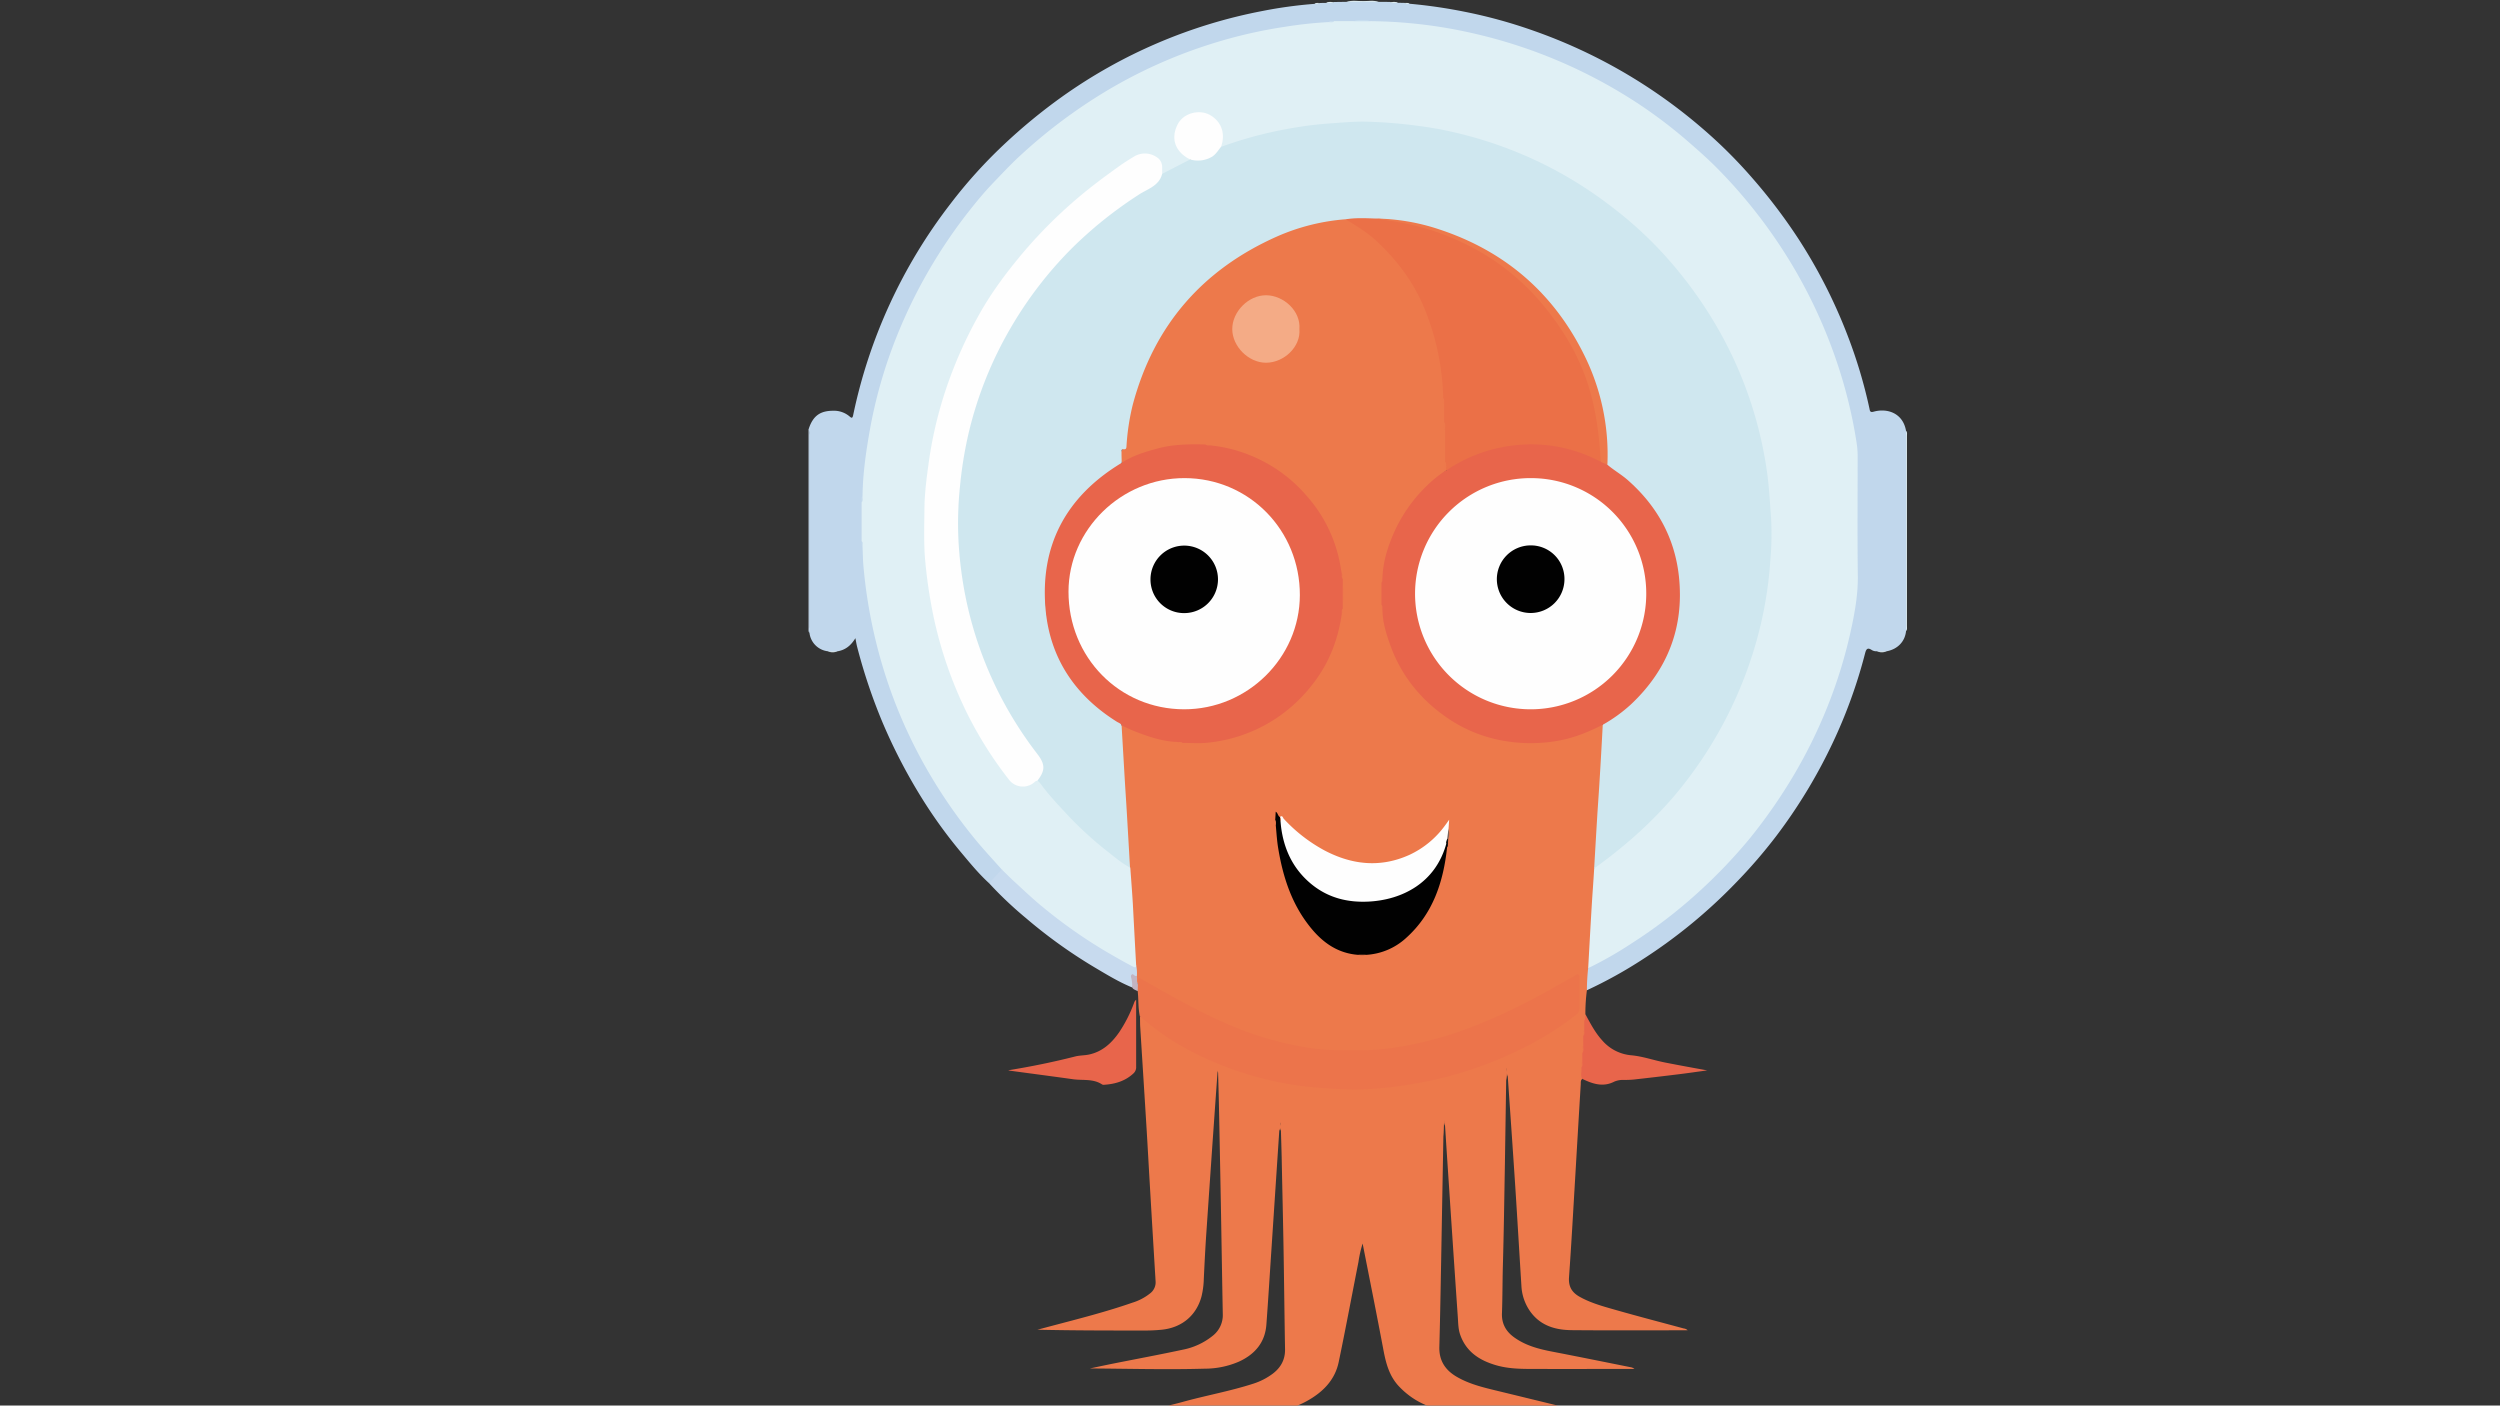 <svg id="Layer_2" data-name="Layer 2" xmlns="http://www.w3.org/2000/svg" viewBox="0 0 1366 768"><rect x="0" y="0" width="1366" height="768" fill="#333333" stroke="none"/><defs><style>.argo-1{fill:#ed794b;}.argo-2{fill:#c1d7ec;}.argo-3{fill:#ec744b;}.argo-4{fill:#c7daee;}.argo-5{fill:#e8654b;}.argo-6{fill:#e0f0f5;}.argo-7{fill:#c2b4c2;}.argo-8{fill:#ed784b;}.argo-9{fill:#cfe7ef;}.argo-10{fill:#eb7047;}.argo-11{fill:#010101;}.argo-12{fill:#fefefe;}.argo-13{fill:#f4ab86;}.argo-14{fill:#806358;}.argo-15{fill:#101010;}.argo-16{fill:#c7ddef;}.argo-17{fill:#c9deef;}.argo-18{fill:#c7dcee;}</style></defs><title>argo</title><path class="argo-1" d="M867.08,541.07a100.1,100.1,0,0,0-.83,13.18c-.11,1.15.19,2.28.15,3.43a28.28,28.28,0,0,1-.2,4.87,8.81,8.81,0,0,0-.31,3.5,29.49,29.49,0,0,1-.21,5,12.08,12.08,0,0,0-.32,4.4,22.26,22.26,0,0,1-.21,4,10.55,10.55,0,0,0-.35,3.75c.05,2.12-.17,4.22-.24,6.33-1,.76-.78,1.88-.84,2.9q-1.47,24.32-2.89,48.65c-1.14,18.93-2.16,37.87-3.52,56.79-.36,5,1.51,8.24,5.64,10.59,6.17,3.51,13,5.33,19.71,7.25,12.4,3.54,24.89,6.79,37.34,10.16a3.66,3.66,0,0,1,2.15,1c-21.21,0-42.31.13-63.4-.07-8.68-.08-16.74-2.32-22.32-9.78a26.43,26.43,0,0,1-5.13-14.44c-1.13-17.88-2.16-35.76-3.32-53.64-1.32-20.24-2.75-40.47-4.13-60.7-.81-1.55-.19-3.23-.75-4.82a16.57,16.57,0,0,1-.12,6.87q-.35,22.8-.7,45.6c-.33,18.45-.58,36.9-1.1,55.34-.25,8.79-.19,17.58-.51,26.36-.22,5.75,2.25,10,6.75,13.2,6.23,4.47,13.41,6.34,20.8,7.76,14.3,2.76,28.58,5.66,42.87,8.52a4,4,0,0,1,1.94.91h-2.89c-17.94,0-35.88.08-53.82,0-6.31,0-12.65-.22-18.8-2-9.13-2.65-16.49-7.37-19.74-16.9-1-3-1-6.06-1.21-9.11q-2.43-35.22-4.74-70.44-1.16-17.22-2.26-34.44a3.8,3.8,0,0,1-.46-2.42,2.9,2.9,0,0,0,0-.51c0-.24,0-.2,0,.1-.25,2.89-.14,5.81-.44,8.7q-.61,33.61-1.21,67.24c-.3,15.9-.56,31.81-1,47.71-.21,7.42,3.13,12.59,9.28,16.24,6.58,3.9,13.91,5.75,21.26,7.53q22.77,5.52,45.52,11.12a3.74,3.74,0,0,1,.73.36,3.89,3.89,0,0,1-2.58.34c-20.67,0-41.35.19-62,0-13.2-.15-25-4.14-34.37-14.09-5.3-5.67-7.07-12.71-8.45-20.06-3.6-19.14-7.45-38.24-11.31-57.89a64.58,64.58,0,0,0-2.29,10.14c-3.62,18.26-7,36.57-10.82,54.77-2.09,9.81-8.77,16.43-17.34,21.15a48,48,0,0,1-23,6c-21.28.14-42.57.05-63.85,0a3.74,3.74,0,0,1-1.86-.45c6.88-1.67,13.8-3.14,20.61-5,12.85-3.58,26-5.89,38.72-10a35.84,35.84,0,0,0,10.74-5.5c4.4-3.35,6.79-7.65,6.7-13.33-.33-18.72-.51-37.44-.84-56.17-.28-16.25-.68-32.5-1-48.76-.11-4.83-.27-9.66-.41-14.49-.88-1.54-.35-3.1-.13-4.5-.68,1.31.1,3.06-.77,4.51l-4.38,66.27c-.88,13.23-1.68,26.47-2.67,39.7-.73,9.74-6.26,16.15-14.85,20.13a46.92,46.92,0,0,1-18.7,3.91c-20.93.61-41.86,0-62.87-.12,4.25-.89,8.48-1.81,12.74-2.66,12.64-2.52,25.33-4.87,37.94-7.58a37.28,37.28,0,0,0,16.56-7.72,14.31,14.31,0,0,0,5.36-11.79c-.39-20.56-.7-41.13-1.08-61.69q-.5-26.76-1.05-53.51c-.12-5.53-.29-11.06-.43-16.6a8.89,8.89,0,0,1-.17-2.44,8.89,8.89,0,0,1-.17,2.44q-1.38,19.46-2.75,38.9-1.75,25.37-3.48,50.74c-.5,7.63-.88,15.26-1.24,22.89a45.32,45.32,0,0,1-1.25,9.65c-2.79,10.46-10.8,17.11-21.75,18.21a91.3,91.3,0,0,1-9.21.44c-19.52,0-39.05,0-58.69-.45l7.92-2.11c14.77-3.89,29.57-7.65,44-12.67a29,29,0,0,0,9.73-5.14,7.53,7.53,0,0,0,2.91-6.45q-1.59-26.16-3.13-52.34c-.6-10.26-1.15-20.53-1.78-30.79-1.14-18.67-2.34-37.34-3.5-56-.11-1.84-.07-3.69-.11-5.53,1.16-.29,1.77.59,2.48,1.2C639.16,568.31,655,576.61,671.9,583c15.08,5.66,30.76,8.82,46.72,10.62a186.85,186.85,0,0,0,54.84-2.33A216.44,216.44,0,0,0,835.65,570a162.34,162.34,0,0,0,24.24-15.42,5.54,5.54,0,0,0,2.43-4.91c-.11-4.58,0-9.15,0-13.73,0-2.72-.24-2.82-2.61-1.5-10.75,6-21.46,12.08-32.56,17.43-19.57,9.43-39.75,17.16-61.32,20.61a167.44,167.44,0,0,1-94.47-11.9c-14.74-6.35-28.66-14.24-42.65-22a27.23,27.23,0,0,1-3.22-1.81c-1.65-1.23-2.91-1.22-3.92.69-1.42-1-1-2.46-1.06-3.8-.15-2.19.3-4.4-.36-6.56-.4-7.09-.81-14.18-1.28-21.26-.48-7.27-.8-14.54-1.42-21.79-.28-3.32,0-6.68-.6-10-1-13.56-1.78-27.14-2.6-40.71-.61-10.07-1.45-20.13-1.73-30.22-.06-2.09-.89-4.16-.15-6.26,1.15-1.57,2.38-.52,3.47,0a88.22,88.22,0,0,0,22.72,7.38c1.56.28,3.14.34,4.69.61a7.75,7.75,0,0,0,2.83.33c14,.77,27.51-1.36,40.29-7.38a81.7,81.7,0,0,0,45-55.93c.5-2.23.5-4.55,1.31-6.72a6.54,6.54,0,0,0,.31-2.85,14.87,14.87,0,0,1,.22-3.05,32.32,32.32,0,0,0,0-9.77,14.73,14.73,0,0,1-.23-3,7.12,7.12,0,0,0-.27-2.83c-1.41-6.87-2.86-13.73-5.56-20.26a81.16,81.16,0,0,0-18.25-26.78c-13.22-13.15-29.26-20.26-47.54-22.79a7.76,7.76,0,0,0-2.84-.25c-11.83-.47-23.41.68-34.59,4.85-3.69,1.38-7.12,3.34-10.85,4.6a6.64,6.64,0,0,1,.92-8.36,3.62,3.62,0,0,0,.95-2.64,144.48,144.48,0,0,1,2.81-18.75,132.78,132.78,0,0,1,27.68-56,136.79,136.79,0,0,1,45.65-35.89,130.69,130.69,0,0,1,41.29-12.17,7,7,0,0,1,2.88.15,70.38,70.38,0,0,1,17.55,12c20.42,18.45,31,41.92,35,68.74.84,5.73,1.78,11.45,1.43,17.27-.66,1.4,0,2.61.53,3.86a53,53,0,0,1,.1,9.08,5.74,5.74,0,0,0,.44,5.1c.5,5.5.16,11,.21,16.5-.25,1.78-.62,3.54-.82,5.32-1.87,3.09-5.14,4.68-7.72,7a82,82,0,0,0-20,28,76,76,0,0,0-6.08,23.57,8,8,0,0,0-.19,3c0,3.74,0,7.48,0,11.21a7.51,7.51,0,0,0,.21,3,78.81,78.81,0,0,0,20.64,45.86c13.29,14.52,29.63,23.3,49.14,25.81a79.14,79.14,0,0,0,46.65-7.77c1.14-.58,2.42-2.17,3.93-.45a18.16,18.16,0,0,1,.23,6.28c-.61,8-1,16.09-1.53,24.13-.65,9.79-1.17,19.59-1.88,29.37-.29,3.85-.69,7.7-.66,11.55,0,2.3-.44,4.52-.58,6.79-.36,7.35-.88,14.69-1.35,22-.42,6.64-.92,13.29-1.21,19.94-.18,4.11-.81,8.2-.65,12.33-.08,3.37-.64,6.71-.56,10.09A2.61,2.61,0,0,1,867.08,541.07Z"/><path class="argo-2" d="M867.08,541.07a114.22,114.22,0,0,1,.7-12.12c2.93-3,6.89-4.17,10.38-6.17a282.28,282.28,0,0,0,48.51-34.9,273.46,273.46,0,0,0,51.57-62.39,269.31,269.31,0,0,0,32.56-81.74,145.8,145.8,0,0,0,3.62-34c-.32-19.78-.12-39.57-.07-59.36,0-8.27-1.87-16.24-3.59-24.21a271,271,0,0,0-57.69-116.9c-5.39-6.39-11-12.63-16.94-18.44A277.46,277.46,0,0,0,877.46,46.8a271.6,271.6,0,0,0-96.79-32.22,219,219,0,0,0-29.4-2.25,11.52,11.52,0,0,1-2.62-.24,29.68,29.68,0,0,0-9.36.14,93,93,0,0,1-9.88.21,7.61,7.61,0,0,0-3,.2,308.82,308.82,0,0,0-39.12,5.46,271.47,271.47,0,0,0-77.83,29.64,282.1,282.1,0,0,0-49,35.54,265.76,265.76,0,0,0-47.65,57.1A268.75,268.75,0,0,0,473,255.54c-.53,5.15-.89,10.31-1.22,15.48a11.23,11.23,0,0,0-.18,4c0,6.71.05,13.41,0,20.11a9.27,9.27,0,0,0,.17,3.52,260.63,260.63,0,0,0,2.86,28.55,266.91,266.91,0,0,0,20,68.39A271,271,0,0,0,537.47,463q4.32,5,8.8,9.8a5,5,0,0,1,1.34,1.93,2.68,2.68,0,0,1-1.22,2.46c-2,1.79-3.46,4.16-5.95,5.4-5.65-5.15-10.48-11.07-15.37-16.91a261.79,261.79,0,0,1-19.68-26.87,299.9,299.9,0,0,1-23.22-44.18,303,303,0,0,1-13.78-41c-.38-1.42-.61-2.89-1-4.93-2.41,4-5.48,6.47-9.74,7.16a13.09,13.09,0,0,1-5.29,0,11.45,11.45,0,0,1-10.06-10,7.64,7.64,0,0,1-.21-3.12q0-52.59,0-105.19a7,7,0,0,0-.23-3.12c2.49-7.78,6.87-10,13.55-10a13.12,13.12,0,0,1,8.74,3.06c1.07.93,1.61,1.24,2-.57a283.42,283.42,0,0,1,53.24-115.63,264.4,264.4,0,0,1,28.82-32A304.4,304.4,0,0,1,580.1,53,279.23,279.23,0,0,1,689.82,6,242.23,242.23,0,0,1,718.36,2.1c.82-.53,1.85.12,2.67-.46l3.67-.06c1.36-.62,2.88.19,4.24-.48L735.78,1a141,141,0,0,1,17.44,0l6.31.05c1.36.67,2.88-.13,4.25.47l3.67.06c.81.59,1.84-.06,2.66.46a278.25,278.25,0,0,1,30,4.35A270.14,270.14,0,0,1,838,16.81a286.68,286.68,0,0,1,91.77,53A261.64,261.64,0,0,1,957.21,97a298.43,298.43,0,0,1,25.37,33.38,282.72,282.72,0,0,1,27.28,53.8,267.93,267.93,0,0,1,11.64,39.19c.2,1,.28,2.13,2.16,1.6,7.63-2.16,16.17.81,17.8,10.48a4.86,4.86,0,0,1,.22,2.33V342.4a5,5,0,0,1-.21,2.34c-.53,5.73-4.57,10-10.59,11.11a13.14,13.14,0,0,1-5.3,0,4.73,4.73,0,0,1-2.78-.64c-2.09-1.36-3-1-3.68,1.63a274.33,274.33,0,0,1-18.07,49.78A286.47,286.47,0,0,1,970.4,457a277.61,277.61,0,0,1-22,25.43A284,284,0,0,1,897.84,524,244.82,244.82,0,0,1,867.08,541.07Z"/><path class="argo-3" d="M621.74,537.47c0-.53,0-1.06,0-1.58-.08-1.39.43-1.79,1.69-1.08,5,2.85,10.06,5.72,15.12,8.53,13.43,7.45,27,14.52,41.46,20a179.6,179.6,0,0,0,36.52,9.38c8.77,1.33,17.64,1.2,26.5,1.16,14.81-.06,29.18-2.77,43.37-6.79,17.64-5,34.27-12.47,50.49-20.88,7.86-4.07,15.49-8.58,23.24-12.86.74-.41,1.55-1.25,2.37-.85s.45,1.57.46,2.4c0,5.36,0,10.72,0,16.09a3.94,3.94,0,0,1-1.77,3.49A171.19,171.19,0,0,1,827.37,575a211.45,211.45,0,0,1-49,16.13,227,227,0,0,1-31.14,4c-8.27.49-16.41-.07-24.61-.63A180.9,180.9,0,0,1,672.7,584c-16.42-6-31.83-13.82-45.42-25-1.49-1.21-3-2.45-4.45-3.67-1-4.54-.69-9.19-1.18-13.77C621,540.2,620.63,538.82,621.74,537.47Z"/><path class="argo-4" d="M540.44,482.59l6.92-7.51c1.29-.24,1.89.78,2.59,1.49a279.55,279.55,0,0,0,52.54,41.55c5,3.08,10.11,6,15.36,8.68.91.46,1.81,1.19,2.93.5a21.79,21.79,0,0,1,.39,6.34c-2-.24-2.57.57-2,2.53a3.33,3.33,0,0,1-.54,3.39c-7.31-3-14.06-7.13-20.84-11.16a272.32,272.32,0,0,1-37.29-26.81A208.9,208.9,0,0,1,540.44,482.59Z"/><path class="argo-5" d="M550.88,584.81c12.33-2,24.53-4.48,36.62-7.56,2.36-.61,4.88-.53,7.28-1,7.46-1.5,12.62-6.28,16.78-12.29A76.11,76.11,0,0,0,619.65,548a3.4,3.4,0,0,1,1.14-1.74v9.07c0,9.15,0,18.29,0,27.44a4.58,4.58,0,0,1-1.47,3.74c-4.55,4.25-10.09,5.84-16.12,6.22a1.81,1.81,0,0,1-1-.18c-4.88-3.26-10.56-2.11-15.88-2.85-11.47-1.61-23-3.12-34.45-4.67C551.55,585,551.22,584.89,550.88,584.81Z"/><path class="argo-5" d="M865.64,562.74c0-1.76,0-3.52,0-5.28.84-.68-.51-2.17,1-2.61,2.61,4.88,5.21,9.74,9,13.84a23.68,23.68,0,0,0,15.59,7.91c6.42.57,12.48,2.78,18.75,4,7.58,1.49,15.17,2.88,22.85,4.26-5.18.71-10.35,1.47-15.54,2.11q-12.15,1.5-24.32,2.86c-1.82.21-3.67.22-5.51.26a12,12,0,0,0-5.41.91c-6.17,3.18-11.87,1.22-17.51-1.51-1.18-2-.14-4.13-.5-6.17.71-1.16-.15-2.54.53-3.7v-4.22c.73-1.34-.17-2.88.52-4.23,0-1.75,0-3.51,0-5.27C865.8,564.93,865,563.72,865.64,562.74Z"/><path class="argo-4" d="M441.8,234.41c.71.62.49,1.46.49,2.23l0,109.2c-.66-.64-.49-1.46-.49-2.24Z"/><path class="argo-6" d="M1041.47,344.74q0-54.64,0-109.29c.8.8.48,1.83.48,2.75q0,51.89,0,103.78C1041.94,342.9,1042.25,343.92,1041.47,344.74Z"/><path class="argo-7" d="M618.59,539.56a16,16,0,0,0-.4-4.92c-.22-.68-.48-1.68.25-2.18s1.15.54,1.79.73a5.78,5.78,0,0,1,.94.45c.34,1.26-.21,2.64.57,3.83l-.09,4.11C620.6,541,619.3,540.71,618.59,539.56Z"/><path class="argo-6" d="M753.22,1.05H735.78c3-1.07,6.17-.4,9.24-.42C747.75.61,750.54,0,753.22,1.05Z"/><path class="argo-6" d="M452.32,355.84h5.29A6.35,6.35,0,0,1,452.32,355.84Z"/><path class="argo-6" d="M1025.58,355.84h5.3A6.37,6.37,0,0,1,1025.58,355.84Z"/><path class="argo-6" d="M763.78,1.57c-1.42-.14-2.92.5-4.25-.47C761,1.26,762.45.62,763.78,1.57Z"/><path class="argo-6" d="M728.94,1.1c-1.32,1-2.83.33-4.24.48C726,.62,727.53,1.26,728.94,1.1Z"/><path class="argo-8" d="M866.61,554.85c-.87.67,0,2-1,2.61.18-1.07-.47-2.3.6-3.21Z"/><path class="argo-6" d="M770.11,2.09c-.9,0-1.88.35-2.66-.46C768.35,1.7,769.34,1.31,770.11,2.09Z"/><path class="argo-6" d="M721,1.64c-.78.8-1.76.41-2.67.46C719.14,1.31,720.12,1.7,721,1.64Z"/><path class="argo-6" d="M620.78,527.3c0,1.68-.77,1.32-1.78.81-4.45-2.25-8.76-4.77-13.09-7.26A271.73,271.73,0,0,1,570,495.8c-5.43-4.41-10.49-9.26-15.67-14-2.39-2.18-4.67-4.5-7-6.75-4.53-5.1-9.18-10.08-13.56-15.32a277.35,277.35,0,0,1-23.59-33.08,268.27,268.27,0,0,1-22.09-45.29,274.53,274.53,0,0,1-16.38-72.9c-.25-3.24-.26-6.46-.43-9.69-.61-1,.15-2.2-.49-3.19q0-10.53,0-21.07c.67-1.17-.13-2.54.5-3.71.17-12.18,1.92-24.18,4.05-36.14a258.92,258.92,0,0,1,10.74-40.54,277.44,277.44,0,0,1,45.24-81.09c3.8-4.79,7.81-9.43,12.07-13.86,4.55-4.73,9-9.51,13.89-14a286.76,286.76,0,0,1,46.75-35.16,269.07,269.07,0,0,1,57.7-26,261.56,261.56,0,0,1,40.33-9.36,228.71,228.71,0,0,1,24.21-2.6c.81-.58,1.85.12,2.65-.49l10.55,0a39.64,39.64,0,0,1,9.49,0,262.19,262.19,0,0,1,56.36,6.74,274.74,274.74,0,0,1,90.58,38.85,259.52,259.52,0,0,1,25.3,19.18c6.16,5.33,12.31,10.7,18,16.55a278.19,278.19,0,0,1,42,55.26,275,275,0,0,1,24.13,54.8,260.53,260.53,0,0,1,9.24,39.8,47.82,47.82,0,0,1,.45,7.06c0,21.64-.18,43.28.09,64.91.12,9.3-1.35,18.3-3.26,27.29a263.08,263.08,0,0,1-13.76,45.2,271.88,271.88,0,0,1-17.55,35.63,290.11,290.11,0,0,1-24.38,35.19,282.16,282.16,0,0,1-28.54,29.83,270.16,270.16,0,0,1-36.08,27.59A207.32,207.32,0,0,1,867.78,529c.62-10.86,1.2-21.73,1.85-32.59.43-7.27,1-14.54,1.43-21.81a5,5,0,0,1,2.18-2.55,213.53,213.53,0,0,0,35.89-31.75A220.9,220.9,0,0,0,955,363a226.66,226.66,0,0,0,11.17-51.7,187.9,187.9,0,0,0,1.11-22.61c-.71-31.37-6.75-61.59-19.82-90.29a226.55,226.55,0,0,0-32.21-51.21,222,222,0,0,0-63.62-52.29A219.11,219.11,0,0,0,771.29,69a199.89,199.89,0,0,0-31-1.71c-23.95.81-47.38,4.66-70,12.62-1,.35-1.91,1-3,.52-.79-1-.22-2,0-3a12.21,12.21,0,0,0-5.39-13.26,12.07,12.07,0,0,0-14.1.22,12.91,12.91,0,0,0-4.9,13.56c.79,3.31,3.15,5.4,5.63,7.4.68.55,1.56.85,2,1.7.12.9-.55,1.27-1.18,1.52-4.1,1.63-7.78,4.06-11.73,6-.83.4-1.66,1.07-2.7.47a3.28,3.28,0,0,1-.49-2.28c.36-5.58-4.1-7.52-8-8a9.93,9.93,0,0,0-6.54,1.63,258.33,258.33,0,0,0-30.4,22.26,255.5,255.5,0,0,0-19.69,18.68c-19,20-34.62,42.23-45.38,67.77A234.22,234.22,0,0,0,506,300.64a221.91,221.91,0,0,0,10.88,58.68,211.59,211.59,0,0,0,34.86,65.86c3.5,4.45,8.54,5.08,13.14,1.69a3.2,3.2,0,0,1,1.65-.75c1.33,0,2,1,2.67,1.89a226.24,226.24,0,0,0,19.44,21.72,216.57,216.57,0,0,0,26,21.74,13,13,0,0,1,2.95,2.59c.47,6.55,1,13.09,1.39,19.65C619.58,504.9,620.16,516.1,620.78,527.3Z"/><path class="argo-9" d="M667.16,80.26a220.18,220.18,0,0,1,35.94-9.75,203.61,203.61,0,0,1,22.58-3c7.25-.49,14.51-1.25,21.77-1a266.22,266.22,0,0,1,38.28,3.94A225.8,225.8,0,0,1,830,83.62a219.45,219.45,0,0,1,48.72,27.93,216.15,216.15,0,0,1,29,25.9,231,231,0,0,1,28.12,37.27,219.1,219.1,0,0,1,29.61,82.84c1.22,8.5,1.61,17.05,2.27,25.59a156.33,156.33,0,0,1-.36,22.3,215.36,215.36,0,0,1-8.07,46.38,226,226,0,0,1-45,83.7,230.35,230.35,0,0,1-20.7,21,284.85,284.85,0,0,1-22.55,18c.55-9.29,1.08-18.57,1.65-27.86.37-6.13.84-12.26,1.21-18.39q1-16.17,1.85-32.35c.33-1.27,1.48-1.67,2.43-2.26,22.34-14.13,35.68-34.19,38.46-60.52,3-28.43-6.9-52.07-28.44-70.86a72.73,72.73,0,0,0-7.82-5.82c-1-.67-2.13-1.26-2.57-2.54a27.27,27.27,0,0,1-.21-5.78c.08-17.25-3.82-33.65-10.57-49.42a126.35,126.35,0,0,0-28.79-41.59c-19.86-19.11-43.42-31.15-70.73-35.59-5.45-.89-10.92-1.75-16.49-1.46-5.26-.15-10.54.44-15.79-.28a114.46,114.46,0,0,0-37.36,9.36c-40.84,18.12-67.37,48.65-78.92,91.95a124.85,124.85,0,0,0-3.42,22.35c-.08,1.07.05,2.19-1.6,2-1.22-.12-1.16.77-1.14,1.58,0,1.93.07,3.87.11,5.8-.33,1.14-1.35,1.56-2.23,2.11-22.16,13.73-35.28,33.56-38.64,59.31-3.07,23.51,3.52,44.5,18.81,62.72a82.79,82.79,0,0,0,20,16.94c.94.59,2.11,1.05,2,2.49q.86,14.69,1.72,29.37c.35,5.85.75,11.7,1.1,17.56q.9,15.33,1.78,30.68c-4.13-2.15-7.68-5.15-11.3-8a197.54,197.54,0,0,1-22-19.86c-5.55-5.94-11.18-11.82-15.95-18.44a8.34,8.34,0,0,0-1.36-1.21c-.31-.91.32-1.51.73-2.15,2.61-4,2.06-7.77-.81-11.43A207.77,207.77,0,0,1,524.4,310.39a197.61,197.61,0,0,1-1.46-32.61,213.41,213.41,0,0,1,16.48-74.51,216.4,216.4,0,0,1,32.1-53.09,208.16,208.16,0,0,1,50.23-44.27c2.67-1.69,5.32-3.42,8.12-4.9a8.3,8.3,0,0,0,3.6-4.41c.29-.67.39-1.61,1.48-1.57l15.33-7.9c1.24-.8,2.57-.18,3.83-.14a12.37,12.37,0,0,0,11.09-5.27C665.68,81.06,666,80.12,667.16,80.26Z"/><path class="argo-10" d="M735.25,119.83c5.45-.9,10.93-.6,16.4-.42a132.37,132.37,0,0,1,78.89,33.18c15.52,13.82,26.83,30.6,35,49.56,4,9.18,5.93,18.94,7.54,28.77.92,5.63,1.47,11.32,2.13,17,.17,1.52.51,3.18-.62,4.57-1.24.26-2.19-.48-3.22-.94-26-11.9-51.37-10.61-76.26,3.24-1.62.9-2.93,2.62-5.11,2.3-1.06-1.5.36-3.2-.39-4.73V234.93c-.94-1.31-.28-2.83-.52-4.22,0-3.35,0-6.69,0-10-.82-1-.28-2.13-.52-3.17A136.52,136.52,0,0,0,778,167.79c-6-14.18-15-26.09-26.23-36.41C746.79,126.8,741,123.31,735.25,119.83Z"/><path class="argo-5" d="M790.16,257.1a82.3,82.3,0,0,1,37.28-13.77,80.22,80.22,0,0,1,47.18,9c1.6-.34,2.64.62,3.66,1.6,3.52,3,7.61,5.3,11.12,8.39,16.06,14.13,25.78,31.68,28,53,2.82,27.44-6.16,50.64-26.23,69.54A82.31,82.31,0,0,1,875.77,396c-7.37,3.72-14.92,6.89-23.09,8.49A85,85,0,0,1,823,405a77.63,77.63,0,0,1-33.27-13.49c-14.05-9.92-24.28-22.82-30.1-39.06-2.25-6.26-4.21-12.61-4.27-19.36-.62-.79.12-1.85-.53-2.64V318.33c.65-.78-.09-1.84.53-2.63.31-8.7,2.88-16.83,6.32-24.7a82.27,82.27,0,0,1,17.2-24.87,71.2,71.2,0,0,1,10.27-8.51C789.4,257.34,789.56,256.77,790.16,257.1Z"/><path class="argo-5" d="M612.92,396.45c-.47-1.2-1.68-1.48-2.63-2.07-22.65-14.17-36.43-34.45-38.94-61-3.33-35.3,11.19-62.19,41.57-80.49,6-4,12.83-6,19.7-7.87,8.55-2.29,17.32-2.36,26.1-2.16.79.65,1.85-.09,2.64.52a77.94,77.94,0,0,1,23,5.93,79.58,79.58,0,0,1,29.78,21.84,77.28,77.28,0,0,1,18.52,39.62c.14.95.34,1.88.52,2.82.61.8-.13,1.86.52,2.64v3.17a40.08,40.08,0,0,1,0,10v3.16c-.65.79.09,1.85-.52,2.64-2,14.25-7,27.26-15.93,38.6a82.42,82.42,0,0,1-57.22,32c-4.6.51-9.3.11-14,.13-.78-.65-1.84.09-2.63-.52-7.92-.23-15.29-2.69-22.57-5.51C618.16,398.89,615.56,397.62,612.92,396.45Z"/><path class="argo-11" d="M790.69,463c-2.05,19.06-7.78,36.48-22.59,49.68a35.19,35.19,0,0,1-21.78,9.06,12.69,12.69,0,0,1-4.17,0c-10.7-.81-18.76-6.16-25.48-14.24-10.67-12.81-15.6-27.89-18.26-44-.67-4-.91-8.06-1.28-12.1-.33-1.1.11-2.28-.35-3.37.09-1.45.18-2.91.27-4.51,1.23.68,1.15,2.33,2.31,2.94a1.4,1.4,0,0,1,.45.6c.22.86.32,1.75.59,2.6.82,10.47,4.31,19.9,11.25,27.85a41,41,0,0,0,28.65,14.4,52.28,52.28,0,0,0,29.07-5.57,38.06,38.06,0,0,0,19.1-22.21c.41-1.2.5-2.64,1.87-3.32C791.35,461.34,791,462.15,790.69,463Z"/><path class="argo-12" d="M699.39,446.45l0-.06c1.36-1.16,1.6.47,2.06,1a85.31,85.31,0,0,0,22.4,17.36c15,7.84,30.38,9.47,46.13,2.41a50.06,50.06,0,0,0,19.7-16.28c.57-.75,1.11-1.53,2.15-3-.15,2.17-.25,3.59-.35,5a22.87,22.87,0,0,1-.28,5.16,12.22,12.22,0,0,1-.91,2.82c-5.89,21.75-24.38,30.81-42.34,31.76-12.19.65-23.17-2.32-32.46-10.42s-14.1-18.61-15.56-30.75c-.1-.87-.17-1.75-.25-2.62A5.45,5.45,0,0,0,699.39,446.45Z"/><path class="argo-13" d="M710,179.86c.81,9.58-8.39,18.31-18.25,18.34-9.51,0-18.43-8.89-18.44-18.4s8.91-18.6,18.63-18.47C701.34,161.45,710.82,169.88,710,179.86Z"/><path class="argo-8" d="M733.68,329.42v-10A20.28,20.28,0,0,1,733.68,329.42Z"/><path class="argo-8" d="M790.16,257.1l-1,.52a19.5,19.5,0,0,1,.52-5.27C790.69,253.83,789.93,255.52,790.16,257.1Z"/><path class="argo-8" d="M789.11,230.71c1,1.29.29,2.82.52,4.22C787.88,233.72,788.53,232.21,789.11,230.71Z"/><path class="argo-14" d="M790.74,458.22c.24-1.77.47-3.54.71-5.32a9.61,9.61,0,0,1-.15,5.81A.77.77,0,0,1,790.74,458.22Z"/><path class="argo-15" d="M790.74,458.22l.56.49c-.24,1.41.21,2.92-.61,4.24-.12-.69.21-1.48-.43-2.07C789.87,459.9,790.64,459.12,790.74,458.22Z"/><path class="argo-8" d="M788.58,217.51c.95.93.36,2.11.52,3.17C787.57,219.85,788,218.69,788.58,217.51Z"/><path class="argo-8" d="M742.15,521.66l4.17,0A4.67,4.67,0,0,1,742.15,521.66Z"/><path class="argo-8" d="M865.11,571.18c-.22,1.41.53,2.93-.52,4.23C864.82,574,864.07,572.48,865.11,571.18Z"/><path class="argo-8" d="M864.59,579.63c-.2,1.23.48,2.58-.53,3.7C864.27,582.1,863.58,580.74,864.59,579.63Z"/><path class="argo-8" d="M696.78,448c.62,1.07.36,2.23.35,3.37C696.38,450.27,696.85,449.09,696.78,448Z"/><path class="argo-8" d="M865.64,562.74c-.16,1.06.43,2.24-.52,3.17C865.29,564.85,864.69,563.67,865.64,562.74Z"/><path class="argo-8" d="M661.36,243.37c-.89-.12-1.9.35-2.64-.52C659.61,243,660.62,242.5,661.36,243.37Z"/><path class="argo-8" d="M733.16,335.22c.12-.89-.35-1.89.52-2.64C733.55,333.47,734,334.48,733.16,335.22Z"/><path class="argo-8" d="M733.68,316.22c-.87-.74-.4-1.75-.52-2.64C734,314.32,733.55,315.33,733.68,316.22Z"/><path class="argo-8" d="M754.79,330.47c.88.74.41,1.75.53,2.64C754.44,332.37,754.92,331.36,754.79,330.47Z"/><path class="argo-8" d="M755.32,315.7c-.12.89.35,1.89-.53,2.63C754.92,317.45,754.44,316.44,755.32,315.7Z"/><path class="argo-8" d="M643.42,405.44c.89.12,1.89-.35,2.63.52C645.17,405.83,644.16,406.31,643.42,405.44Z"/><path class="argo-16" d="M749,11.62h-9.49A18.4,18.4,0,0,1,749,11.62Z"/><path class="argo-17" d="M471.31,270.83c-.17,1.23.47,2.57-.5,3.7C471,273.3,470.34,272,471.31,270.83Z"/><path class="argo-18" d="M470.82,295.61c.9.95.35,2.12.49,3.19C470.39,297.85,471,296.68,470.82,295.61Z"/><path class="argo-17" d="M728.94,11.66c-.76.83-1.75.4-2.65.49C727.05,11.3,728.05,11.76,728.94,11.66Z"/><path class="argo-12" d="M635,95c-1.68,6.62-7.93,8.2-12.68,11.31A232.41,232.41,0,0,0,598.39,124c-4.81,4.11-9.47,8.36-13.91,12.86a212.87,212.87,0,0,0-32,41.89,209.17,209.17,0,0,0-23.28,58.15,220.54,220.54,0,0,0-4.67,28.94,193.63,193.63,0,0,0-.87,28.37,212.36,212.36,0,0,0,4.63,35.3,207.55,207.55,0,0,0,18.57,51.27A210.19,210.19,0,0,0,566.82,412c4.34,5.67,4.36,9,0,14.6a2.34,2.34,0,0,0-1.6.8,9.57,9.57,0,0,1-14-1.49,212.53,212.53,0,0,1-22-34.55,224.13,224.13,0,0,1-19.44-55.95,270.28,270.28,0,0,1-4.12-27.69c-1-9.8-.64-19.65-.56-29.48.08-8.84,1.26-17.58,2.47-26.33a222.37,222.37,0,0,1,8.8-37.76A235.93,235.93,0,0,1,534.93,172c6.62-11.93,14.76-22.8,23.46-33.22a256.06,256.06,0,0,1,29.22-29.51c7.78-6.71,16-12.83,24.32-18.75,2.5-1.77,5.11-3.4,7.75-5a11.41,11.41,0,0,1,13.49,1.25A6.3,6.3,0,0,1,635,91.34C635,92.56,635,93.8,635,95Z"/><path class="argo-12" d="M667.16,80.26c-1.61,1.9-2.79,4.14-5.08,5.48a15.18,15.18,0,0,1-11.8,1.39c-8.29-4.2-10.82-11.59-6.67-19.42,3.15-5.93,11.72-8.18,17.59-4.83C666.92,66.15,669.93,72.48,667.16,80.26Z"/><path class="argo-1" d="M878.28,253.94l-3.66-1.59c-.86-16.68-3.14-33.15-9.22-48.75-5.25-13.46-12.94-25.6-22.15-36.81a127.48,127.48,0,0,0-44.07-34.21,137.18,137.18,0,0,0-38-11.69l-9.51-1.48a114,114,0,0,1,34.62,5.89c35.7,11.76,62.2,34.41,79,68.05A122.26,122.26,0,0,1,878.28,253.94Z"/><path class="argo-12" d="M899.51,324.38a63.16,63.16,0,1,1-63-63.14A63,63,0,0,1,899.51,324.38Z"/><path class="argo-12" d="M647.24,261.24c35.15.05,63.09,28.41,63,63.94-.08,34.25-28.66,62.43-63.28,62.38-35.37-.05-63.19-28.41-63.13-64.36C583.9,289.31,612.67,261.19,647.24,261.24Z"/><path class="argo-8" d="M699.39,446.45a2.45,2.45,0,0,1,.26,2.41C699.56,448.05,699.47,447.25,699.39,446.45Z"/><path class="argo-11" d="M854.82,316.62A18.47,18.47,0,1,1,836.36,298,18.33,18.33,0,0,1,854.82,316.62Z"/><path class="argo-11" d="M628.63,316.26A18.44,18.44,0,1,1,646.94,335,18.33,18.33,0,0,1,628.63,316.26Z"/></svg>